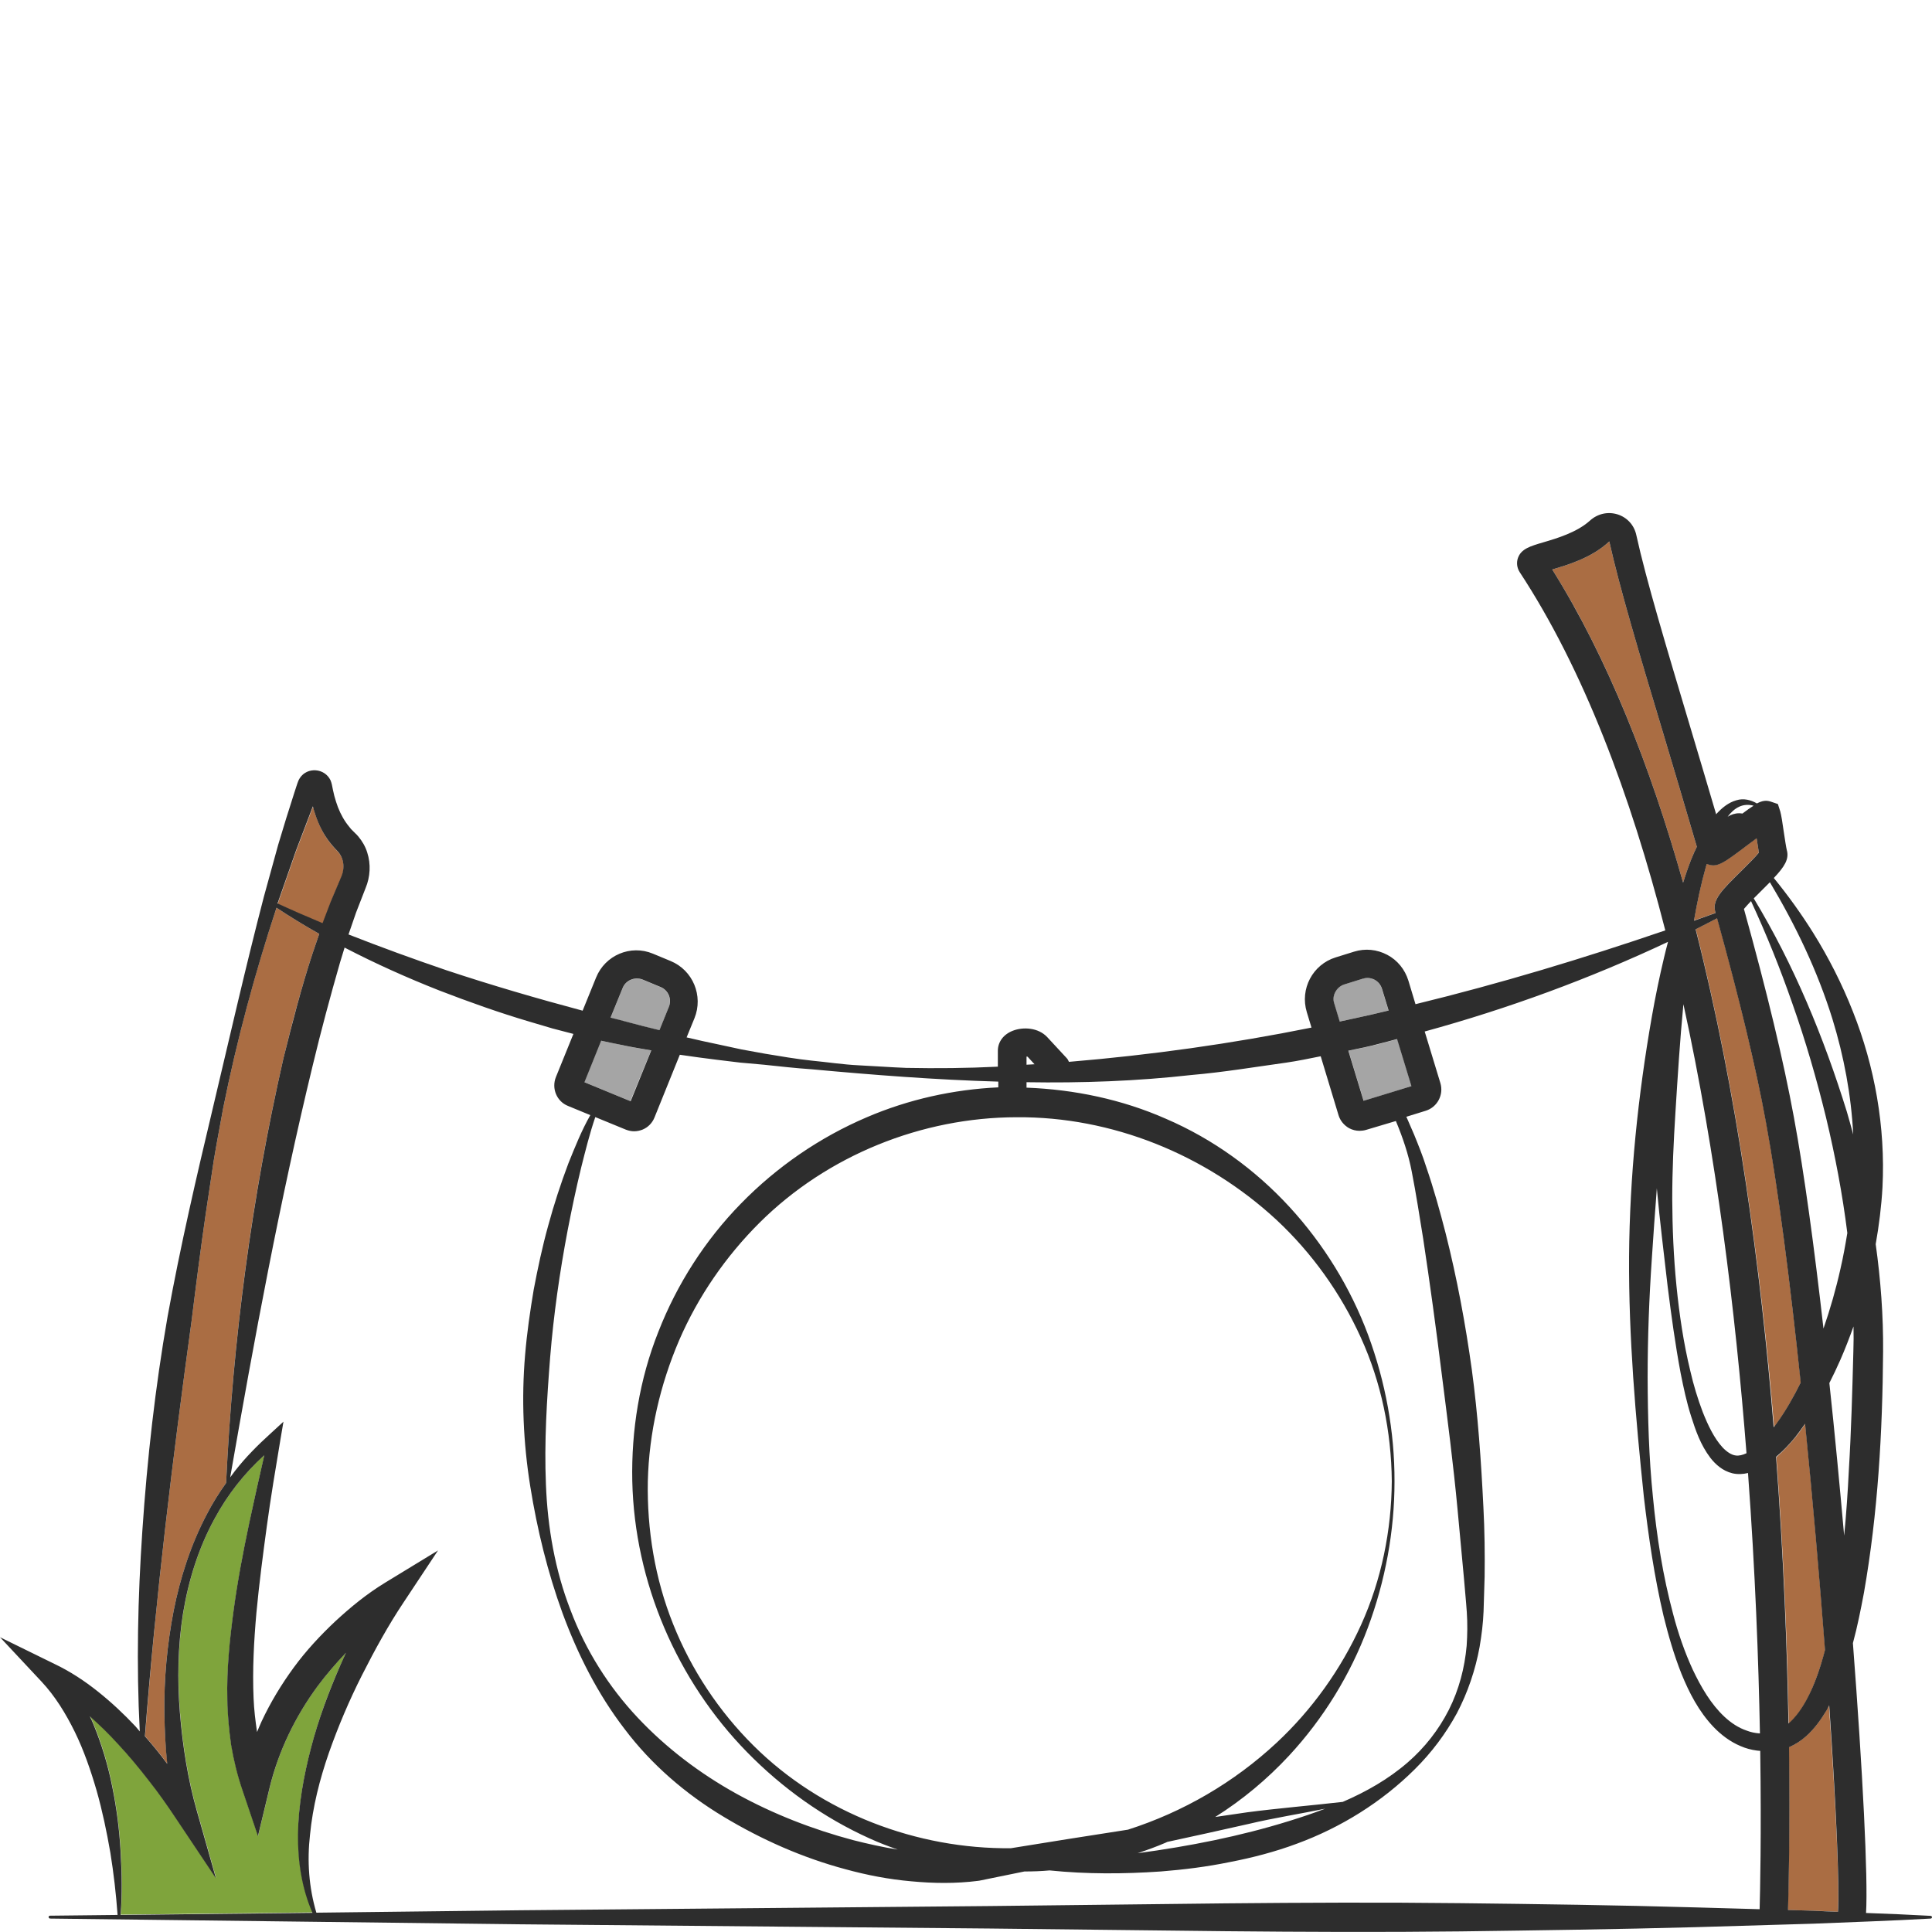 <?xml version="1.0" encoding="utf-8"?>
<!-- Generator: Adobe Illustrator 24.1.2, SVG Export Plug-In . SVG Version: 6.00 Build 0)  -->
<svg version="1.1" id="Layer_1" xmlns="http://www.w3.org/2000/svg" xmlns:xlink="http://www.w3.org/1999/xlink" x="0px" y="0px"
	 viewBox="0 0 128 128" style="enable-background:new 0 0 128 128;" xml:space="preserve">
<style type="text/css">
	.st0{fill:#A5A5A5;}
	.st1{fill:#AA6D43;}
	.st2{fill:#7FA43C;}
	.st3{fill:#2D2D2D;}
</style>
<g>
	<path class="st0" d="M88.75,67.68c0.74-0.16,1.49-0.32,2.23-0.49c0.34-0.08,0.67-0.16,1.01-0.24l-0.44-1.44
		c-0.08-0.26-0.25-0.48-0.49-0.6c-0.15-0.08-0.31-0.12-0.48-0.12c-0.1,0-0.2,0.01-0.3,0.05l-1.22,0.38c-0.26,0.08-0.47,0.26-0.6,0.5
		c-0.13,0.24-0.15,0.52-0.07,0.78L88.75,67.68z"/>
	<path class="st0" d="M89.34,69.61l1.01,3.32l3.17-0.97l-0.94-3.11c-0.38,0.1-0.76,0.2-1.14,0.3
		C90.74,69.33,90.04,69.48,89.34,69.61z"/>
	<path class="st1" d="M113.66,60.48c-0.01-0.03-0.01-0.05-0.02-0.08c-0.22-0.79,0.43-1.43,1.73-2.71c0.38-0.38,0.92-0.91,1.16-1.21
		c-0.04-0.24-0.09-0.55-0.15-0.95c-0.19,0.14-0.39,0.29-0.55,0.41c-1.6,1.21-2.03,1.53-2.64,1.33l-0.11-0.04
		c-0.02,0.05-0.03,0.09-0.05,0.14c-0.33,1.18-0.59,2.39-0.8,3.61C112.71,60.83,113.19,60.65,113.66,60.48z"/>
	<path class="st1" d="M112.24,56.48c0.06-0.13,0.12-0.26,0.18-0.38c-0.75-2.57-1.5-5.08-2.21-7.46c-1.57-5.23-2.92-9.74-3.59-12.77
		c-1.15,1.08-2.73,1.55-3.78,1.86c3.68,5.86,6.5,13.04,8.67,20.75C111.72,57.81,111.95,57.14,112.24,56.48z"/>
	<path class="st1" d="M119.72,112.58c0.52-1,0.89-2.11,1.2-3.25c-0.36-4.73-0.81-9.93-1.32-14.99c-0.21,0.3-0.42,0.61-0.66,0.9
		c-0.38,0.45-0.79,0.9-1.25,1.3c0.5,6.65,0.73,12.72,0.82,17.67C118.98,113.78,119.39,113.2,119.72,112.58z"/>
	<path class="st1" d="M121.01,113.31c-0.36,0.61-0.79,1.21-1.36,1.72c-0.32,0.29-0.71,0.54-1.13,0.73
		c0.07,5.62-0.03,9.53-0.07,10.78l1.67,0.05c0.55,0.02,1.1,0.04,1.64,0.07c0.12-1.71-0.12-6.97-0.59-13.68
		C121.12,113.09,121.07,113.2,121.01,113.31z"/>
	<path class="st1" d="M119.31,91.59c-0.71-6.65-1.5-12.87-2.3-17.23c-0.68-3.66-1.74-8.1-3.24-13.53c-0.47,0.24-0.95,0.49-1.42,0.73
		c2.76,10.85,4.32,22.53,5.19,32.98c0.07-0.09,0.13-0.17,0.2-0.26C118.32,93.45,118.84,92.54,119.31,91.59z"/>
	<path class="st2" d="M20.62,115.76c0.49-1.88,1.16-3.69,1.94-5.46c0.12-0.27,0.25-0.54,0.37-0.82c-0.66,0.7-1.28,1.43-1.86,2.19
		c-1.5,2.03-2.61,4.32-3.2,6.76l-0.77,3.2l-1.04-3.08c-0.33-0.97-0.57-1.97-0.74-2.97c-0.15-1.01-0.24-2.02-0.25-3.02
		c-0.05-2.01,0.16-3.97,0.42-5.91c0.26-1.94,0.63-3.86,1.03-5.76c0.32-1.5,0.65-3,1-4.5c-1.31,1.2-2.44,2.62-3.29,4.2
		c-1.06,1.93-1.73,4.08-2.09,6.26c-0.35,2.19-0.39,4.42-0.21,6.62c0.18,2.19,0.53,4.42,1.12,6.48l1.27,4.48l-2.62-3.92
		c-0.57-0.86-1.19-1.75-1.85-2.58c-0.65-0.84-1.33-1.66-2.05-2.43c-0.58-0.64-1.19-1.25-1.84-1.81c0.08,0.17,0.16,0.33,0.23,0.5
		c0.56,1.36,0.98,2.76,1.26,4.18c0.29,1.42,0.47,2.85,0.55,4.28c0.08,1.4,0.11,2.8,0,4.2l12.72-0.15c-0.71-1.62-0.98-3.43-0.96-5.21
		C19.77,119.56,20.13,117.63,20.62,115.76z"/>
	<polygon class="st1" points="20.53,52.26 20.52,52.24 20.52,52.26 	"/>
	<path class="st1" d="M10.89,113.52c-0.03-2.28,0.18-4.55,0.61-6.78c0.44-2.23,1.15-4.41,2.21-6.43c0.37-0.72,0.8-1.4,1.27-2.06
		c0.45-9.46,1.68-18.88,3.8-28.14c0.57-2.32,1.17-4.64,1.92-6.92l0.45-1.32c-0.96-0.54-1.91-1.12-2.83-1.73
		c-1.44,4.34-2.63,8.77-3.53,13.26c-0.21,1.17-0.44,2.33-0.63,3.5l-0.53,3.52c-0.34,2.34-0.64,4.69-0.93,7.04
		c-1.26,9.16-2.38,18.32-3.09,27.57c0.52,0.59,1.02,1.2,1.48,1.83C10.97,115.75,10.91,114.64,10.89,113.52z"/>
	<path class="st0" d="M43.69,68.26l0.62-1.53c0.21-0.52-0.04-1.12-0.55-1.33l-1.18-0.49c-0.52-0.22-1.11,0.04-1.33,0.56l-0.8,1.96
		c0.37,0.1,0.75,0.2,1.12,0.29C42.27,67.91,42.98,68.08,43.69,68.26z"/>
	<path class="st0" d="M43.14,69.59c-0.64-0.1-1.28-0.21-1.92-0.35c-0.47-0.1-0.93-0.19-1.4-0.29l-1.12,2.74l3.06,1.26L43.14,69.59z"
		/>
	<path class="st1" d="M21.91,59.78l0.71-1.68c0.16-0.35,0.19-0.75,0.08-1.11c-0.05-0.18-0.14-0.35-0.25-0.49
		c-0.03-0.04-0.06-0.07-0.09-0.1l-0.16-0.17c-0.12-0.13-0.23-0.26-0.34-0.4c-0.43-0.55-0.73-1.18-0.95-1.81
		c-0.07-0.19-0.12-0.39-0.17-0.58l-1.11,2.91l-1.17,3.35c-0.02,0.06-0.04,0.13-0.06,0.19c0.99,0.46,1.99,0.89,2.99,1.31L21.91,59.78
		z"/>
	<path class="st3" d="M127.91,126.93c-1.43-0.08-2.85-0.14-4.28-0.19c0.14-2.29-0.22-9.37-0.87-17.88c0.3-1.1,0.52-2.22,0.73-3.33
		c0.93-5.3,1.23-10.64,1.27-15.96c0.02-2.39-0.16-4.78-0.49-7.14c0.22-1.25,0.38-2.51,0.45-3.78c0.2-3.98-0.51-7.98-1.96-11.63
		c-0.72-1.83-1.61-3.58-2.64-5.23c-0.79-1.26-1.66-2.47-2.6-3.62c0.71-0.75,1.03-1.26,0.86-1.85c-0.04-0.16-0.13-0.73-0.19-1.14
		c-0.1-0.7-0.17-1.15-0.24-1.41l-0.16-0.5l-0.47-0.16c-0.3-0.1-0.55-0.07-0.92,0.12c-0.39-0.23-0.88-0.36-1.36-0.21
		c-0.53,0.15-0.95,0.5-1.3,0.88c-0.01,0.02-0.03,0.03-0.04,0.05c-0.59-2.01-1.18-3.98-1.74-5.86c-1.55-5.19-2.9-9.68-3.55-12.64
		c-0.14-0.66-0.61-1.17-1.24-1.37c-0.64-0.2-1.32-0.05-1.83,0.41c-0.86,0.78-2.2,1.18-3.09,1.44c-0.88,0.26-1.46,0.43-1.68,1.03
		c-0.11,0.31-0.07,0.66,0.11,0.94c4.23,6.44,7.35,14.76,9.65,23.74c-5.47,1.87-10.97,3.53-16.55,4.89l-0.47-1.56
		c-0.23-0.74-0.72-1.35-1.4-1.71c-0.68-0.36-1.46-0.44-2.2-0.21l-1.22,0.38c-1.52,0.47-2.38,2.09-1.91,3.63l0.31,1.02
		c-5.3,1.07-10.67,1.82-16.07,2.27c-0.04-0.1-0.09-0.19-0.17-0.27l-1.27-1.37c-0.59-0.63-1.59-0.69-2.28-0.42
		c-0.62,0.24-0.99,0.74-0.99,1.33v1.05c-2.03,0.1-4.05,0.12-6.08,0.08c-1.04-0.04-2.08-0.12-3.13-0.17
		c-1.04-0.05-2.08-0.21-3.12-0.31c-1.04-0.11-2.07-0.29-3.1-0.46l-1.54-0.28l-1.53-0.33c-0.71-0.15-1.42-0.3-2.12-0.47l0.52-1.27
		c0.6-1.48-0.1-3.18-1.58-3.79l-1.18-0.49c-1.47-0.61-3.16,0.1-3.76,1.59l-0.89,2.19c-3.03-0.81-6.05-1.69-9.03-2.68
		c-2.17-0.74-4.34-1.53-6.48-2.37l0.5-1.45l0.63-1.62c0.31-0.74,0.36-1.59,0.11-2.36c-0.12-0.39-0.33-0.75-0.59-1.06
		c-0.06-0.08-0.14-0.15-0.21-0.22l-0.15-0.15c-0.09-0.08-0.17-0.17-0.24-0.27c-0.31-0.37-0.56-0.81-0.75-1.3
		c-0.09-0.24-0.17-0.49-0.24-0.75c-0.03-0.13-0.06-0.26-0.09-0.39l-0.04-0.2l-0.03-0.15c-0.02-0.09-0.05-0.19-0.09-0.29
		c-0.39-0.82-1.54-0.9-2.03-0.16c-0.06,0.09-0.1,0.17-0.13,0.26l-0.04,0.11l-0.07,0.21l-0.14,0.43c-0.37,1.14-0.72,2.28-1.06,3.42
		l-0.95,3.45c-1.2,4.61-2.25,9.24-3.35,13.87c-1.1,4.62-2.18,9.26-3.03,13.95c-0.82,4.69-1.35,9.43-1.67,14.19
		c-0.3,4.42-0.4,8.86-0.17,13.28c-0.1-0.11-0.19-0.22-0.28-0.33c-0.77-0.82-1.59-1.59-2.48-2.3c-0.89-0.71-1.84-1.34-2.89-1.84
		L0,108.47l2.75,2.94c0.9,0.96,1.61,2.12,2.21,3.34c0.6,1.23,1.05,2.54,1.44,3.88c0.38,1.34,0.67,2.72,0.91,4.11
		c0.22,1.36,0.38,2.74,0.48,4.13l-4.48,0.05c-0.05,0-0.09,0.04-0.09,0.09c0,0.05,0.04,0.09,0.09,0.1l31.15,0.38l31.15,0.28
		c10.38,0.1,20.77,0.31,31.15,0.19c5.19-0.07,10.38-0.14,15.57-0.28l7.79-0.23c2.6-0.11,5.19-0.19,7.79-0.34
		c0.05,0,0.09-0.04,0.09-0.09C128,126.98,127.96,126.93,127.91,126.93z M117.26,58.45c1.72,2.88,3.16,5.9,4.14,9.05
		c0.77,2.5,1.25,5.08,1.38,7.66c-0.14-0.5-0.27-1-0.42-1.5c-1.53-4.94-3.51-9.74-6.17-14.14c0.17-0.17,0.34-0.34,0.49-0.49
		C116.89,58.82,117.08,58.63,117.26,58.45z M122.39,81.69c-0.13,0.79-0.27,1.57-0.45,2.35c-0.3,1.35-0.68,2.68-1.13,3.98
		c-0.61-5.39-1.28-10.32-1.96-14c-0.69-3.75-1.77-8.26-3.31-13.8c0.11-0.14,0.29-0.32,0.47-0.52c1.03,2.22,1.94,4.49,2.74,6.79
		c0.88,2.48,1.61,5.01,2.23,7.55C121.59,76.58,122.07,79.13,122.39,81.69z M115.22,53.45c0.29-0.14,0.63-0.16,0.96-0.07
		c-0.21,0.13-0.45,0.3-0.74,0.52c-0.07-0.01-0.14-0.02-0.22-0.02c-0.27,0-0.54,0.09-0.76,0.23
		C114.67,53.83,114.92,53.59,115.22,53.45z M113.08,57.24l0.11,0.04c0.61,0.2,1.04-0.12,2.64-1.33c0.17-0.12,0.36-0.27,0.55-0.41
		c0.06,0.4,0.11,0.71,0.15,0.95c-0.24,0.3-0.78,0.83-1.16,1.21c-1.3,1.28-1.95,1.92-1.73,2.71c0.01,0.03,0.01,0.05,0.02,0.08
		c-0.48,0.17-0.95,0.34-1.43,0.51c0.21-1.22,0.47-2.43,0.8-3.61C113.05,57.33,113.06,57.29,113.08,57.24z M115,96.43
		c-0.28-0.03-0.6-0.24-0.88-0.54c-0.56-0.61-0.97-1.48-1.31-2.34c-0.33-0.87-0.61-1.79-0.82-2.71c-0.45-1.85-0.73-3.75-0.92-5.65
		c-0.19-1.9-0.27-3.82-0.28-5.74c0-1.91,0.09-3.82,0.21-5.72c0.15-2.41,0.3-4.81,0.53-7.2c2.18,9.95,3.45,20.4,4.18,29.75
		C115.45,96.4,115.21,96.46,115,96.43z M115.81,97.59c0.48,6.52,0.7,12.45,0.79,17.25c-0.02,0-0.04,0-0.05,0
		c-0.28-0.02-0.56-0.08-0.82-0.18c-0.54-0.18-1.04-0.51-1.48-0.92c-0.89-0.83-1.55-1.96-2.1-3.12c-0.54-1.17-0.97-2.42-1.3-3.68
		c-0.68-2.53-1.09-5.15-1.34-7.77c-0.27-2.63-0.34-5.27-0.35-7.91c0-2.63,0.1-5.27,0.28-7.9c0.1-1.54,0.21-3.08,0.33-4.63
		c0.2,2.19,0.47,4.36,0.72,6.53c0.24,1.91,0.5,3.82,0.86,5.73c0.19,0.95,0.39,1.9,0.69,2.84c0.3,0.94,0.62,1.89,1.28,2.76
		c0.33,0.42,0.8,0.86,1.46,1.02C115.13,97.69,115.48,97.67,115.81,97.59z M102.84,37.73c1.05-0.31,2.63-0.78,3.78-1.86
		c0.67,3.03,2.02,7.55,3.59,12.77c0.71,2.38,1.46,4.89,2.21,7.46c-0.06,0.13-0.12,0.25-0.18,0.38c-0.29,0.65-0.52,1.33-0.73,2
		C109.34,50.77,106.51,43.59,102.84,37.73z M93.51,71.96l-3.17,0.97l-1.01-3.32c0.7-0.14,1.4-0.28,2.09-0.47
		c0.38-0.09,0.76-0.2,1.14-0.3L93.51,71.96z M88.47,65.72c0.13-0.24,0.34-0.42,0.6-0.5l1.22-0.38c0.1-0.03,0.2-0.05,0.3-0.05
		c0.16,0,0.33,0.04,0.48,0.12c0.24,0.13,0.41,0.34,0.49,0.6l0.44,1.44c-0.34,0.08-0.67,0.16-1.01,0.24
		c-0.74,0.17-1.49,0.33-2.23,0.49l-0.36-1.19C88.31,66.23,88.34,65.96,88.47,65.72z M68.01,70c0.02,0,0.05,0,0.07,0.01l0.46,0.5
		c-0.18,0.01-0.35,0.02-0.53,0.03V70z M68.01,71.7c3.65,0.06,7.31-0.07,10.94-0.48c2.1-0.18,4.19-0.53,6.28-0.82
		c0.76-0.11,1.52-0.27,2.27-0.42l1.18,3.9c0.11,0.37,0.37,0.68,0.71,0.87c0.21,0.11,0.45,0.17,0.68,0.17c0.14,0,0.29-0.02,0.43-0.06
		l1.98-0.59c0.45,1.08,0.83,2.19,1.05,3.34c0.29,1.48,0.52,2.98,0.76,4.46c0.45,2.98,0.86,5.98,1.23,8.97
		c0.38,2.99,0.77,5.99,1.05,9l0.42,4.52c0.06,0.75,0.14,1.51,0.19,2.26c0.05,0.74,0.04,1.47-0.01,2.21
		c-0.13,1.47-0.51,2.92-1.18,4.25c-0.67,1.32-1.6,2.51-2.72,3.48c-1.29,1.12-2.76,1.95-4.31,2.62c-1.99,0.23-4.37,0.43-6.33,0.69
		c-0.71,0.1-1.41,0.21-2.12,0.31c1.8-1.13,3.45-2.51,4.89-4.06c2.28-2.46,4.06-5.36,5.22-8.47c1.16-3.11,1.77-6.4,1.77-9.7
		c0.01-3.3-0.6-6.6-1.75-9.71c-1.16-3.11-2.94-6.01-5.21-8.48c-2.27-2.47-5.07-4.5-8.19-5.84c-2.9-1.28-6.06-1.94-9.23-2.06V71.7z
		 M87.8,119.83c-0.79,0.3-1.59,0.57-2.4,0.82c-3.25,1.01-6.61,1.67-10.03,2.13c0.62-0.21,1.24-0.43,1.84-0.69
		c0.04-0.02,0.09-0.04,0.13-0.06c1.81-0.39,3.62-0.79,5.43-1.2C84.32,120.46,86.14,120.17,87.8,119.83z M67.35,74.02
		c6.29-0.05,12.51,2.45,17.21,6.79c2.34,2.18,4.26,4.85,5.6,7.81c1.35,2.96,2.02,6.23,2.05,9.51c-0.02,3.27-0.69,6.55-2.03,9.51
		c-1.34,2.96-3.26,5.64-5.6,7.82c-2.83,2.64-6.22,4.6-9.85,5.76c-2.59,0.4-5.18,0.81-7.76,1.23c-6.19,0.06-12.52-2.3-17.04-6.79
		c-2.3-2.28-4.13-5.04-5.33-8.05c-1.21-3.01-1.74-6.27-1.68-9.48c0.08-3.22,0.82-6.4,2.07-9.32c1.26-2.92,3.1-5.58,5.34-7.81
		C54.83,76.53,61.08,74.03,67.35,74.02z M45.04,69.88c0.81,0.12,1.62,0.23,2.43,0.33l1.57,0.19l1.57,0.14
		c1.05,0.11,2.09,0.23,3.14,0.3c4.12,0.38,8.24,0.7,12.39,0.82v0.38c-2.99,0.14-5.96,0.8-8.71,1.98c-3.12,1.33-5.97,3.29-8.34,5.72
		c-2.37,2.42-4.24,5.34-5.47,8.49c-1.25,3.14-1.8,6.54-1.73,9.89c0.15,6.72,2.97,13.23,7.61,17.97c2.32,2.37,5.07,4.34,8.11,5.71
		c0.61,0.28,1.24,0.52,1.87,0.74c-1-0.16-1.99-0.38-2.97-0.63c-2.66-0.71-5.27-1.72-7.7-3.06c-2.42-1.34-4.65-3.02-6.56-5.05
		c-1.91-2.03-3.45-4.46-4.45-7.12c-1.03-2.65-1.52-5.48-1.63-8.31c-0.12-2.83,0.06-5.65,0.28-8.46c0.23-2.81,0.63-5.62,1.16-8.41
		c0.27-1.39,0.56-2.78,0.9-4.17c0.28-1.11,0.56-2.24,0.93-3.32l2.02,0.83c0.18,0.07,0.37,0.11,0.55,0.11c0.19,0,0.38-0.04,0.56-0.11
		c0.36-0.15,0.64-0.43,0.79-0.8L45.04,69.88z M41.25,65.46c0.21-0.52,0.81-0.77,1.33-0.56l1.18,0.49c0.52,0.21,0.77,0.81,0.55,1.33
		l-0.62,1.53c-0.71-0.17-1.41-0.35-2.12-0.54c-0.38-0.1-0.75-0.2-1.12-0.29L41.25,65.46z M39.83,68.95c0.47,0.1,0.93,0.2,1.4,0.29
		c0.64,0.14,1.28,0.24,1.92,0.35l-1.37,3.37l-3.06-1.26L39.83,68.95z M20.53,52.26C20.53,52.26,20.53,52.26,20.53,52.26l0-0.02
		L20.53,52.26z M18.45,59.68l1.17-3.35l1.11-2.91c0.05,0.2,0.1,0.39,0.17,0.58c0.21,0.63,0.52,1.26,0.95,1.81
		c0.11,0.14,0.22,0.27,0.34,0.4l0.16,0.17c0.03,0.03,0.06,0.07,0.09,0.1c0.11,0.14,0.2,0.31,0.25,0.49
		c0.11,0.36,0.07,0.77-0.08,1.11l-0.71,1.68l-0.53,1.4c-1-0.42-2-0.85-2.99-1.31C18.41,59.81,18.43,59.75,18.45,59.68z M12.7,87.46
		c0.29-2.35,0.59-4.7,0.93-7.04l0.53-3.52c0.19-1.17,0.42-2.33,0.63-3.5c0.9-4.49,2.1-8.92,3.53-13.26
		c0.92,0.61,1.87,1.19,2.83,1.73l-0.45,1.32c-0.75,2.28-1.34,4.6-1.92,6.92c-2.11,9.26-3.35,18.69-3.8,28.14
		c-0.47,0.66-0.9,1.34-1.27,2.06c-1.06,2.01-1.77,4.2-2.21,6.43c-0.43,2.23-0.64,4.51-0.61,6.78c0.02,1.12,0.07,2.23,0.19,3.34
		c-0.46-0.63-0.96-1.24-1.48-1.83C10.32,105.78,11.44,96.62,12.7,87.46z M7.99,126.87c0.11-1.4,0.08-2.8,0-4.2
		c-0.08-1.43-0.26-2.86-0.55-4.28c-0.28-1.42-0.7-2.82-1.26-4.18c-0.07-0.17-0.15-0.34-0.23-0.5c0.64,0.57,1.26,1.17,1.84,1.81
		c0.72,0.77,1.4,1.59,2.05,2.43c0.66,0.83,1.28,1.72,1.85,2.58l2.62,3.92l-1.27-4.48c-0.59-2.07-0.94-4.29-1.12-6.48
		c-0.18-2.2-0.14-4.44,0.21-6.62c0.36-2.18,1.03-4.33,2.09-6.26c0.85-1.58,1.97-3,3.29-4.2c-0.34,1.49-0.68,2.99-1,4.5
		c-0.4,1.9-0.77,3.82-1.03,5.76c-0.26,1.94-0.47,3.91-0.42,5.91c0.01,1,0.11,2.01,0.25,3.02c0.17,1.01,0.41,2,0.74,2.97l1.04,3.08
		l0.77-3.2c0.59-2.43,1.7-4.73,3.2-6.76c0.57-0.76,1.2-1.49,1.86-2.19c-0.12,0.27-0.25,0.54-0.37,0.82
		c-0.77,1.77-1.45,3.58-1.94,5.46c-0.49,1.87-0.84,3.8-0.87,5.74c-0.02,1.78,0.25,3.59,0.96,5.21L7.99,126.87z M116.58,126.49
		l-4.25-0.12c-5.19-0.15-10.38-0.22-15.57-0.28c-10.38-0.12-20.77,0.09-31.15,0.19l-31.15,0.28l-13.5,0.16
		c-0.5-1.68-0.62-3.44-0.42-5.17c0.18-1.85,0.64-3.66,1.25-5.42c0.62-1.76,1.35-3.48,2.19-5.14c0.84-1.66,1.75-3.32,2.76-4.83
		l2.28-3.44l-3.51,2.14c-1.24,0.76-2.27,1.61-3.29,2.55c-1,0.94-1.94,1.95-2.76,3.07c-0.82,1.12-1.54,2.31-2.13,3.57
		c-0.11,0.23-0.2,0.47-0.3,0.7c-0.11-0.74-0.2-1.49-0.23-2.24c-0.08-1.87,0.02-3.77,0.19-5.68c0.18-1.91,0.43-3.82,0.69-5.73
		c0.26-1.91,0.58-3.82,0.9-5.73l0.2-1.18l-0.85,0.78c-0.85,0.77-1.66,1.58-2.36,2.48c-0.11,0.14-0.21,0.28-0.32,0.43
		c1.6-9.18,3.29-18.31,5.47-27.3c0.55-2.29,1.16-4.56,1.81-6.82l0.3-0.98c2.04,1.06,4.14,2,6.27,2.84c1.97,0.76,3.96,1.47,5.99,2.07
		l1.52,0.45l1.38,0.36l-1.16,2.86c-0.3,0.75,0.05,1.61,0.8,1.91l1.48,0.61c-0.58,1.02-1.01,2.1-1.45,3.19
		c-0.51,1.35-0.96,2.73-1.34,4.13c-0.39,1.4-0.69,2.82-0.96,4.24c-0.24,1.43-0.45,2.87-0.57,4.32c-0.25,2.9-0.12,5.84,0.34,8.71
		c0.46,2.87,1.15,5.69,2.14,8.41c1,2.71,2.32,5.34,4.11,7.67c1.77,2.35,4.05,4.31,6.57,5.82c2.51,1.51,5.22,2.71,8.06,3.47
		c1.42,0.39,2.87,0.67,4.35,0.8c1.47,0.14,2.97,0.16,4.45-0.03l0.06-0.01l0.01,0c1-0.2,2-0.41,2.99-0.61c0.56,0,1.12-0.02,1.67-0.07
		c2.44,0.25,4.9,0.24,7.36,0.07c1.52-0.12,3.05-0.31,4.56-0.62c1.51-0.29,3.01-0.68,4.46-1.22c2.91-1.07,5.62-2.75,7.82-4.94
		c1.1-1.09,2.04-2.34,2.78-3.7c0.72-1.37,1.23-2.87,1.51-4.41c0.13-0.77,0.23-1.55,0.26-2.34l0.07-2.3c0.02-1.53,0-3.06-0.08-4.59
		c-0.15-3.05-0.36-6.11-0.77-9.14c-0.42-3.03-0.98-6.04-1.73-9.01c-0.38-1.48-0.79-2.96-1.29-4.41c-0.23-0.73-0.52-1.45-0.81-2.16
		l-0.46-1.06c-0.02-0.03-0.03-0.07-0.05-0.1l1.29-0.4h0c0.77-0.24,1.2-1.06,0.97-1.83l-1.04-3.42c5.54-1.52,10.94-3.5,16.12-5.94
		c-0.09,0.34-0.18,0.69-0.26,1.03c-0.31,1.3-0.58,2.61-0.81,3.92c-0.92,5.25-1.47,10.57-1.51,15.9c-0.03,5.34,0.43,10.64,0.98,15.92
		c0.31,2.64,0.69,5.27,1.3,7.87c0.32,1.3,0.69,2.59,1.19,3.85c0.51,1.25,1.14,2.49,2.13,3.53c0.49,0.51,1.09,0.97,1.78,1.26
		c0.34,0.15,0.71,0.25,1.09,0.3c0.07,0.01,0.15,0.01,0.22,0.02C116.7,121.58,116.61,125.38,116.58,126.49z M112.34,61.57
		c0.48-0.24,0.95-0.49,1.42-0.73c1.5,5.43,2.57,9.86,3.24,13.53c0.8,4.35,1.6,10.57,2.3,17.23c-0.47,0.95-0.99,1.86-1.59,2.7
		c-0.06,0.09-0.13,0.17-0.2,0.26C116.66,84.11,115.1,72.42,112.34,61.57z M118.93,95.23c0.23-0.29,0.45-0.6,0.66-0.9
		c0.51,5.06,0.96,10.26,1.32,14.99c-0.3,1.14-0.67,2.26-1.2,3.25c-0.33,0.62-0.74,1.2-1.22,1.62c-0.09-4.95-0.32-11.02-0.82-17.67
		C118.14,96.13,118.55,95.69,118.93,95.23z M121.77,126.66c-0.55-0.02-1.1-0.04-1.64-0.07l-1.67-0.05
		c0.04-1.26,0.14-5.17,0.07-10.78c0.42-0.19,0.81-0.44,1.13-0.73c0.57-0.51,0.99-1.11,1.36-1.72c0.06-0.11,0.11-0.22,0.17-0.33
		C121.65,119.69,121.88,124.95,121.77,126.66z M122.18,101.74c-0.3-3.36-0.62-6.78-0.98-10.11c0.26-0.51,0.5-1.02,0.73-1.54
		c0.32-0.73,0.6-1.46,0.87-2.21c0.01,0.55,0.01,1.1-0.01,1.65c-0.07,2.63-0.14,5.26-0.3,7.89
		C122.42,98.86,122.32,100.31,122.18,101.74z"/>
</g>
</svg>
